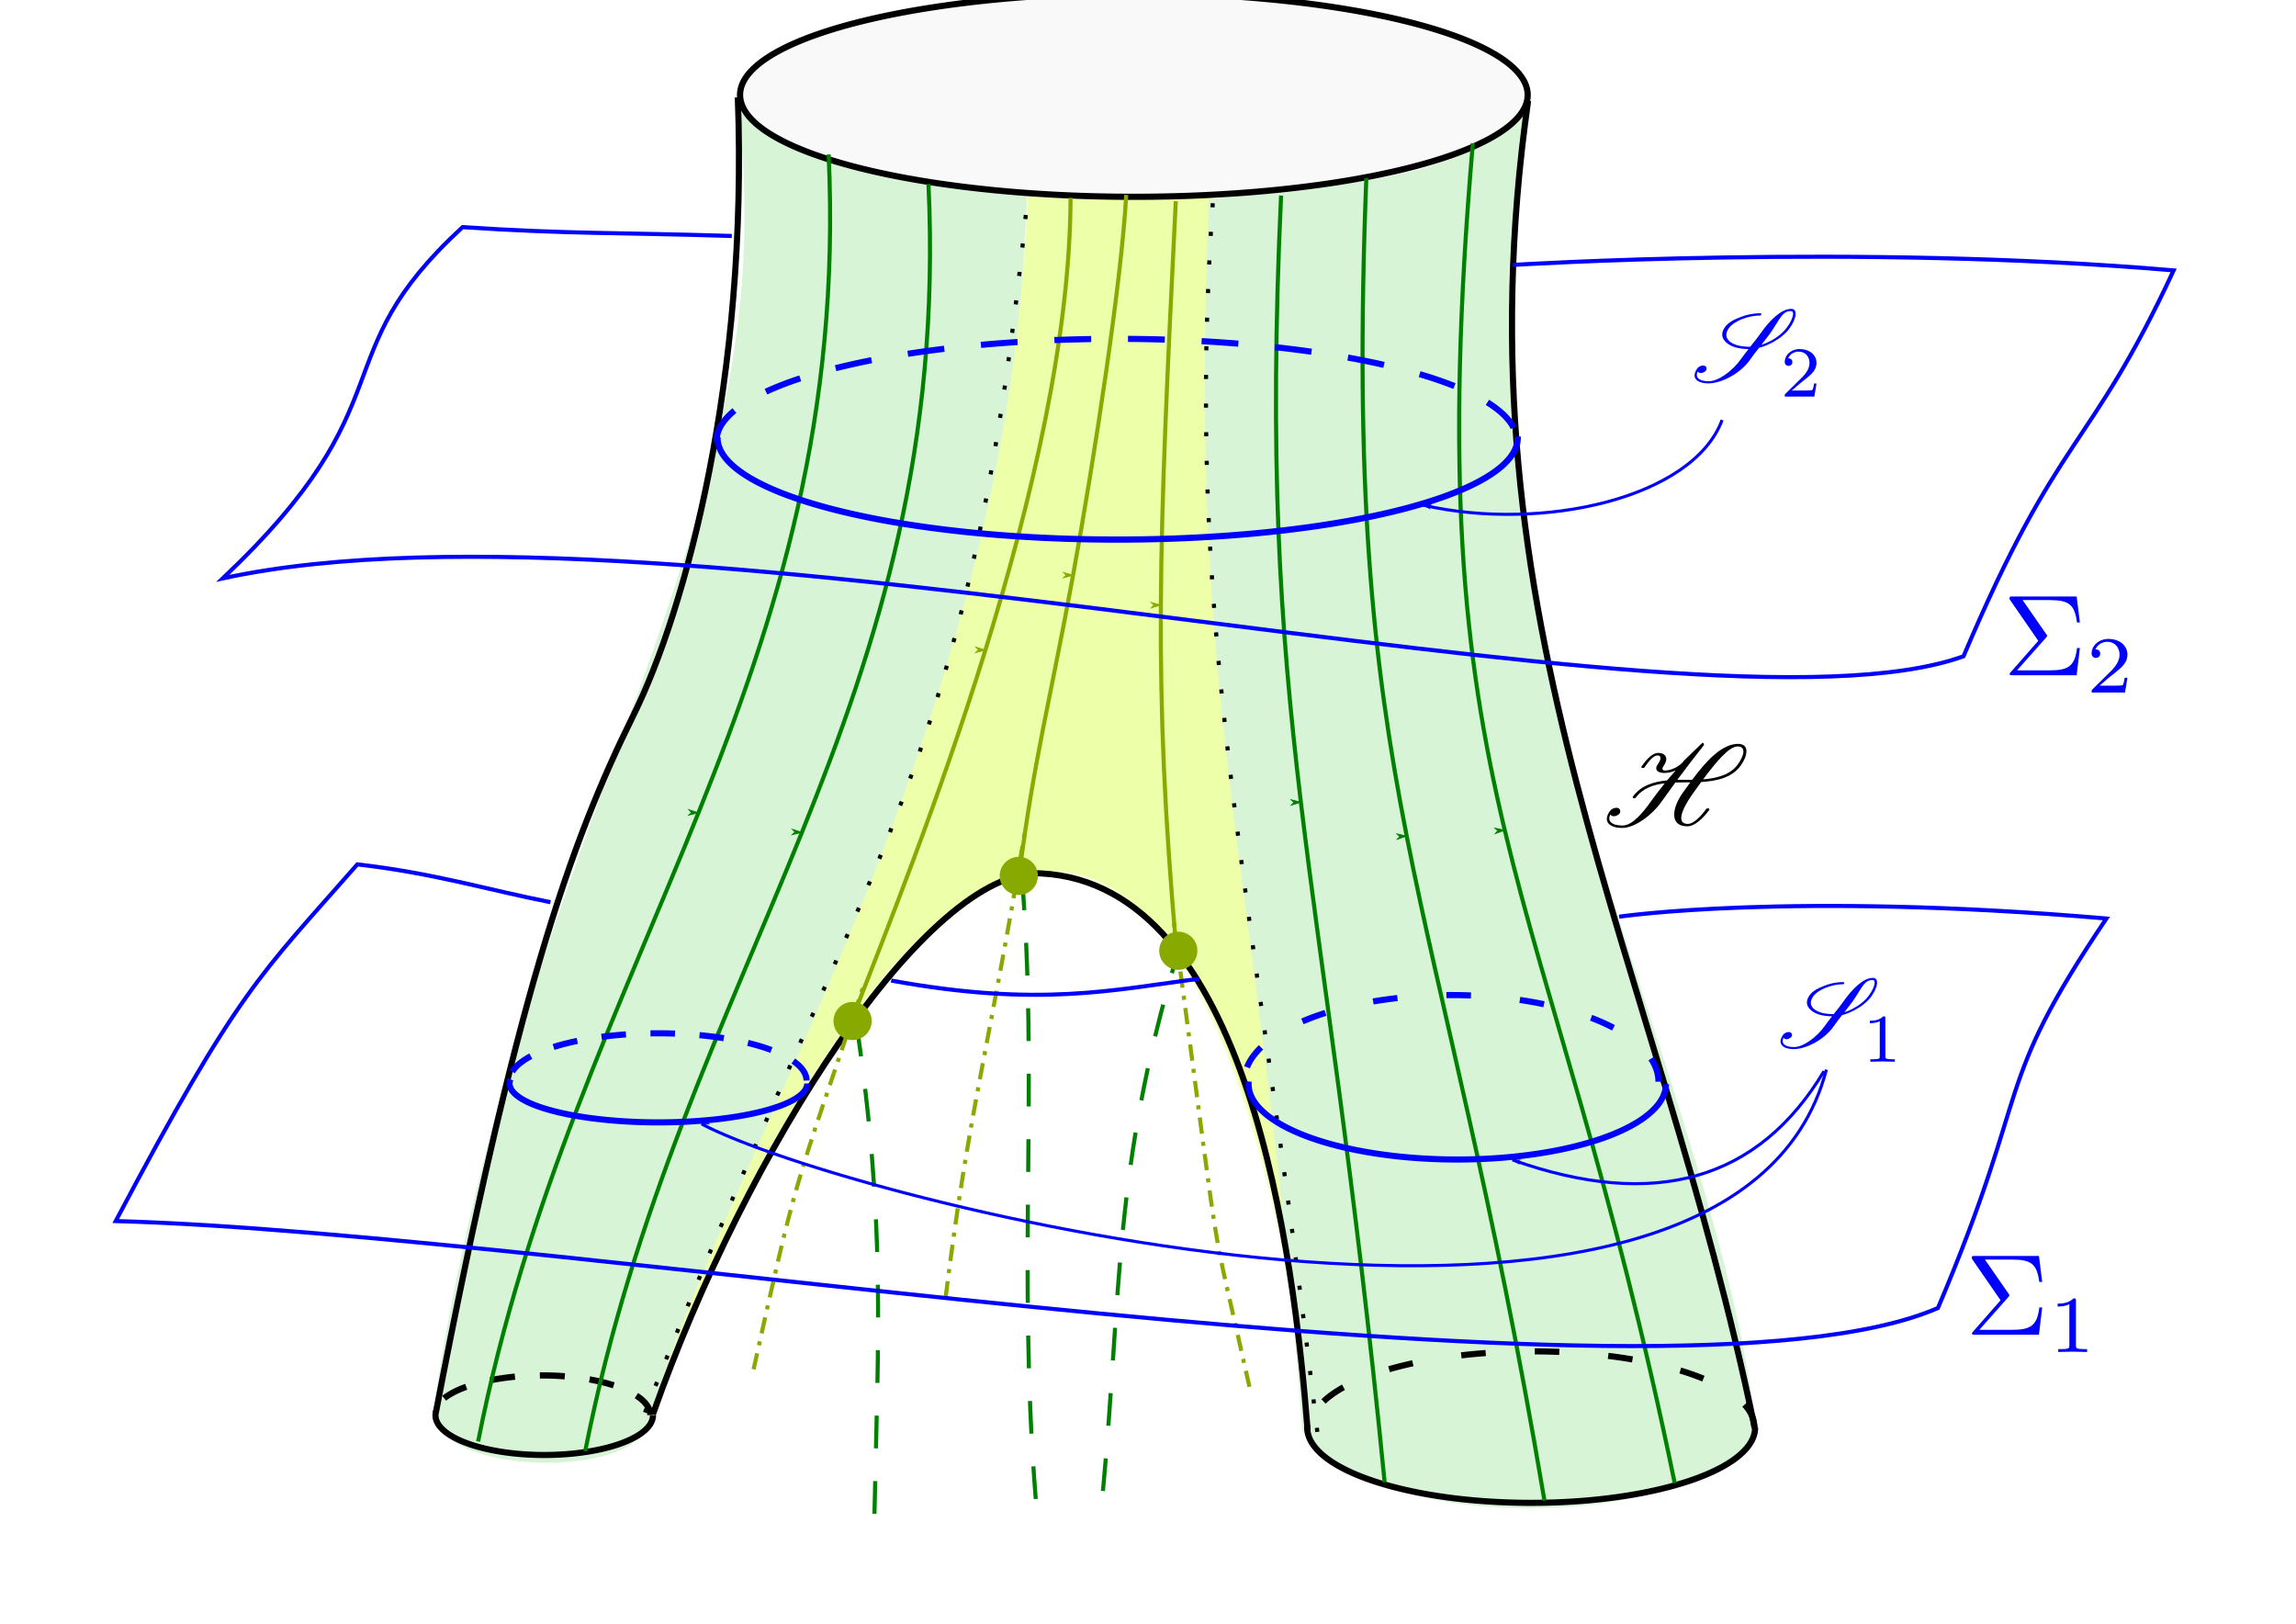 <?xml version="1.0" encoding="UTF-8" standalone="no"?>
<!-- Created with Inkscape (http://www.inkscape.org/) -->

<svg
   width="297mm"
   height="210mm"
   viewBox="0 0 297 210"
   version="1.1"
   id="svg8"
   inkscape:version="1.2.2 (1:1.2.2+202305151914+b0a8486541)"
   sodipodi:docname="evo_area_theorem.svg"
   xmlns:inkscape="http://www.inkscape.org/namespaces/inkscape"
   xmlns:sodipodi="http://sodipodi.sourceforge.net/DTD/sodipodi-0.dtd"
   xmlns="http://www.w3.org/2000/svg"
   xmlns:svg="http://www.w3.org/2000/svg"
   xmlns:rdf="http://www.w3.org/1999/02/22-rdf-syntax-ns#"
   xmlns:cc="http://creativecommons.org/ns#"
   xmlns:dc="http://purl.org/dc/elements/1.1/"
   xmlns:ns0="http://www.iki.fi/pav/software/textext/">
  <defs
     id="defs2">
    <marker
       inkscape:stockid="Arrow1Lend"
       orient="auto"
       refY="0.0"
       refX="0.0"
       id="marker7154"
       style="overflow:visible;"
       inkscape:isstock="true">
      <path
         id="path7152"
         d="M 0.0,0.0 L 5.0,-5.0 L -12.5,0.0 L 5.0,5.0 L 0.0,0.0 z "
         style="fill-rule:evenodd;stroke:#88aa00;stroke-width:1pt;stroke-opacity:1;fill:#88aa00;fill-opacity:1"
         transform="scale(0.8) rotate(180) translate(12.5,0)" />
    </marker>
    <marker
       inkscape:isstock="true"
       style="overflow:visible;"
       id="marker7042"
       refX="0.0"
       refY="0.0"
       orient="auto"
       inkscape:stockid="Arrow1Lend"
       inkscape:collect="always">
      <path
         transform="scale(0.8) rotate(180) translate(12.5,0)"
         style="fill-rule:evenodd;stroke:#88aa00;stroke-width:1pt;stroke-opacity:1;fill:#88aa00;fill-opacity:1"
         d="M 0.0,0.0 L 5.0,-5.0 L -12.5,0.0 L 5.0,5.0 L 0.0,0.0 z "
         id="path7040" />
    </marker>
    <marker
       inkscape:stockid="Arrow1Lend"
       orient="auto"
       refY="0.0"
       refX="0.0"
       id="marker6936"
       style="overflow:visible;"
       inkscape:isstock="true"
       inkscape:collect="always">
      <path
         id="path6934"
         d="M 0.0,0.0 L 5.0,-5.0 L -12.5,0.0 L 5.0,5.0 L 0.0,0.0 z "
         style="fill-rule:evenodd;stroke:#008000;stroke-width:1pt;stroke-opacity:1;fill:#008000;fill-opacity:1"
         transform="scale(0.8) rotate(180) translate(12.5,0)" />
    </marker>
    <marker
       inkscape:isstock="true"
       style="overflow:visible;"
       id="marker6836"
       refX="0.0"
       refY="0.0"
       orient="auto"
       inkscape:stockid="Arrow1Lend"
       inkscape:collect="always">
      <path
         transform="scale(0.8) rotate(180) translate(12.5,0)"
         style="fill-rule:evenodd;stroke:#008000;stroke-width:1pt;stroke-opacity:1;fill:#008000;fill-opacity:1"
         d="M 0.0,0.0 L 5.0,-5.0 L -12.5,0.0 L 5.0,5.0 L 0.0,0.0 z "
         id="path6834" />
    </marker>
    <marker
       inkscape:stockid="Arrow1Lend"
       orient="auto"
       refY="0.0"
       refX="0.0"
       id="marker6736"
       style="overflow:visible;"
       inkscape:isstock="true"
       inkscape:collect="always">
      <path
         id="path6734"
         d="M 0.0,0.0 L 5.0,-5.0 L -12.5,0.0 L 5.0,5.0 L 0.0,0.0 z "
         style="fill-rule:evenodd;stroke:#008000;stroke-width:1pt;stroke-opacity:1;fill:#008000;fill-opacity:1"
         transform="scale(0.8) rotate(180) translate(12.5,0)" />
    </marker>
    <marker
       inkscape:isstock="true"
       style="overflow:visible;"
       id="marker6648"
       refX="0.0"
       refY="0.0"
       orient="auto"
       inkscape:stockid="Arrow1Lend"
       inkscape:collect="always">
      <path
         transform="scale(0.8) rotate(180) translate(12.5,0)"
         style="fill-rule:evenodd;stroke:#008000;stroke-width:1pt;stroke-opacity:1;fill:#008000;fill-opacity:1"
         d="M 0.0,0.0 L 5.0,-5.0 L -12.5,0.0 L 5.0,5.0 L 0.0,0.0 z "
         id="path6646" />
    </marker>
    <marker
       inkscape:stockid="Arrow2Lend"
       orient="auto"
       refY="0.0"
       refX="0.0"
       id="marker6554"
       style="overflow:visible;"
       inkscape:isstock="true">
      <path
         id="path6552"
         style="fill-rule:evenodd;stroke-width:0.625;stroke-linejoin:round;stroke:#88aa00;stroke-opacity:1;fill:#88aa00;fill-opacity:1"
         d="M 8.719,4.034 L -2.207,0.016 L 8.719,-4.002 C 6.973,-1.63 6.983,1.616 8.719,4.034 z "
         transform="scale(1.1) rotate(180) translate(1,0)" />
    </marker>
    <marker
       inkscape:stockid="Arrow2Lend"
       orient="auto"
       refY="0.0"
       refX="0.0"
       id="Arrow2Lend"
       style="overflow:visible;"
       inkscape:isstock="true">
      <path
         id="path1030"
         style="fill-rule:evenodd;stroke-width:0.625;stroke-linejoin:round;stroke:#88aa00;stroke-opacity:1;fill:#88aa00;fill-opacity:1"
         d="M 8.719,4.034 L -2.207,0.016 L 8.719,-4.002 C 6.973,-1.63 6.983,1.616 8.719,4.034 z "
         transform="scale(1.1) rotate(180) translate(1,0)" />
    </marker>
    <marker
       inkscape:stockid="Arrow1Mend"
       orient="auto"
       refY="0.0"
       refX="0.0"
       id="Arrow1Mend"
       style="overflow:visible;"
       inkscape:isstock="true">
      <path
         id="path1018"
         d="M 0.0,0.0 L 5.0,-5.0 L -12.5,0.0 L 5.0,5.0 L 0.0,0.0 z "
         style="fill-rule:evenodd;stroke:#88aa00;stroke-width:1pt;stroke-opacity:1;fill:#88aa00;fill-opacity:1"
         transform="scale(0.4) rotate(180) translate(10,0)" />
    </marker>
    <marker
       inkscape:stockid="Arrow1Lend"
       orient="auto"
       refY="0.0"
       refX="0.0"
       id="marker6114"
       style="overflow:visible;"
       inkscape:isstock="true">
      <path
         id="path6112"
         d="M 0.0,0.0 L 5.0,-5.0 L -12.5,0.0 L 5.0,5.0 L 0.0,0.0 z "
         style="fill-rule:evenodd;stroke:#88aa00;stroke-width:1pt;stroke-opacity:1;fill:#88aa00;fill-opacity:1"
         transform="scale(0.8) rotate(180) translate(12.5,0)" />
    </marker>
    <marker
       inkscape:stockid="Arrow1Lend"
       orient="auto"
       refY="0.0"
       refX="0.0"
       id="Arrow1Lend"
       style="overflow:visible;"
       inkscape:isstock="true"
       inkscape:collect="always">
      <path
         id="path1012"
         d="M 0.0,0.0 L 5.0,-5.0 L -12.5,0.0 L 5.0,5.0 L 0.0,0.0 z "
         style="fill-rule:evenodd;stroke:#008000;stroke-width:1pt;stroke-opacity:1;fill:#008000;fill-opacity:1"
         transform="scale(0.8) rotate(180) translate(12.5,0)" />
    </marker>
    <marker
       inkscape:stockid="Arrow2Lstart"
       orient="auto"
       refY="0.0"
       refX="0.0"
       id="Arrow2Lstart"
       style="overflow:visible"
       inkscape:isstock="true">
      <path
         id="path1027"
         style="fill-rule:evenodd;stroke-width:0.625;stroke-linejoin:round;stroke:#008000;stroke-opacity:1;fill:#008000;fill-opacity:1"
         d="M 8.719,4.034 L -2.207,0.016 L 8.719,-4.002 C 6.973,-1.63 6.983,1.616 8.719,4.034 z "
         transform="scale(1.1) translate(1,0)" />
    </marker>
    <marker
       inkscape:stockid="Arrow1Lstart"
       orient="auto"
       refY="0.0"
       refX="0.0"
       id="Arrow1Lstart"
       style="overflow:visible"
       inkscape:isstock="true">
      <path
         id="path1009"
         d="M 0.0,0.0 L 5.0,-5.0 L -12.5,0.0 L 5.0,5.0 L 0.0,0.0 z "
         style="fill-rule:evenodd;stroke:#0000ff;stroke-width:1pt;stroke-opacity:1;fill:#0000ff;fill-opacity:1"
         transform="scale(0.8) translate(12.5,0)" />
    </marker>
    <marker
       inkscape:stockid="Arrow1Mstart"
       orient="auto"
       refY="0.0"
       refX="0.0"
       id="Arrow1Mstart"
       style="overflow:visible"
       inkscape:isstock="true">
      <path
         id="path1015"
         d="M 0.0,0.0 L 5.0,-5.0 L -12.5,0.0 L 5.0,5.0 L 0.0,0.0 z "
         style="fill-rule:evenodd;stroke:#000000;stroke-width:1pt;stroke-opacity:1;fill:#000000;fill-opacity:1"
         transform="scale(0.4) translate(10,0)" />
    </marker>
    <marker
       inkscape:stockid="Arrow1Lstart"
       orient="auto"
       refY="0"
       refX="0"
       id="Arrow1Lstart-2"
       style="overflow:visible"
       inkscape:isstock="true">
      <path
         inkscape:connector-curvature="0"
         id="path1009-7"
         d="M 0,0 5,-5 -12.5,0 5,5 Z"
         style="fill:#0000ff;fill-opacity:1;fill-rule:evenodd;stroke:#0000ff;stroke-width:1pt;stroke-opacity:1"
         transform="matrix(0.8,0,0,0.8,10,0)" />
    </marker>
    <marker
       inkscape:stockid="Arrow1Lstart"
       orient="auto"
       refY="0"
       refX="0"
       id="Arrow1Lstart-0"
       style="overflow:visible"
       inkscape:isstock="true">
      <path
         inkscape:connector-curvature="0"
         id="path1009-6"
         d="M 0,0 5,-5 -12.5,0 5,5 Z"
         style="fill:#0000ff;fill-opacity:1;fill-rule:evenodd;stroke:#0000ff;stroke-width:1pt;stroke-opacity:1"
         transform="matrix(0.8,0,0,0.8,10,0)" />
    </marker>
  </defs>
  <sodipodi:namedview
     id="base"
     pagecolor="#ffffff"
     bordercolor="#666666"
     borderopacity="1.0"
     inkscape:pageopacity="0.0"
     inkscape:pageshadow="2"
     inkscape:zoom="1.0914033"
     inkscape:cx="559.8297"
     inkscape:cy="367.875"
     inkscape:document-units="mm"
     inkscape:current-layer="layer1"
     showgrid="false"
     inkscape:snap-grids="false"
     inkscape:snap-to-guides="false"
     inkscape:snap-text-baseline="false"
     inkscape:snap-others="false"
     inkscape:object-nodes="false"
     inkscape:snap-nodes="false"
     showguides="false"
     inkscape:window-width="1846"
     inkscape:window-height="1016"
     inkscape:window-x="0"
     inkscape:window-y="0"
     inkscape:window-maximized="1"
     inkscape:showpageshadow="2"
     inkscape:pagecheckerboard="0"
     inkscape:deskcolor="#d1d1d1" />
  <g
     inkscape:label="Calque 1"
     inkscape:groupmode="layer"
     id="layer1"
     transform="translate(0,-87)">
    <path
       style="fill:#eeffaa;fill-opacity:1;stroke:#f6ffd5;stroke-width:0.265px;stroke-linecap:butt;stroke-linejoin:miter;stroke-opacity:1"
       d="m 133.116,112.387 c 11.778,0.562 4.927,0.165 23.755,0.089 -2.556,66.442 8.504,110.506 12.974,159.762 -12.191,-95.643 -48.175,-96.86 -85.857,-2.304 C 101.631,203.908 131.734,159.77 132.872,111.779 Z"
       id="path1193-2"
       inkscape:connector-curvature="0"
       sodipodi:nodetypes="cccccc" />
    <path
       style="fill:#d7f4d7;fill-opacity:1;stroke:none;stroke-width:0.265px;stroke-linecap:butt;stroke-linejoin:miter;stroke-opacity:1"
       d="m 156.373,112.841 c 19.791,-2.715 29.697,-1.751 41.633,-11.581 -12.405,68.342 24.107,123.578 29.256,171.558 -7.021,11 -47.98,13.809 -58.746,-0.702 -5.851,-75.13 -14.95,-92.507 -12.143,-159.275 z"
       id="path1193-9"
       inkscape:connector-curvature="0"
       sodipodi:nodetypes="ccccc" />
    <path
       style="fill:#d7f4d7;fill-opacity:1;stroke:none;stroke-width:0.265px;stroke-linecap:butt;stroke-linejoin:miter;stroke-opacity:1"
       d="m 95.492,101.335 c 15.915,11.468 18.593,6.058 37.317,10.973 -1.826,68.51 -39.128,123.984 -48.724,158.155 -0.684,7.593 -25.935,7.806 -28.148,-0.379 11.468,-77.708 46.11,-114.915 39.554,-168.75 z"
       id="path1193"
       inkscape:connector-curvature="0"
       sodipodi:nodetypes="ccccc" />
    <path
       style="fill:none;stroke:#000000;stroke-width:0.794;stroke-linecap:butt;stroke-linejoin:miter;stroke-miterlimit:4;stroke-dasharray:none;stroke-opacity:1"
       d="M 56.384,269.685 C 66.659,216.308 73.69,196.137 81.91,179.56 88.744,165.777 96.791,135.746 95.442,99.595"
       id="path819"
       inkscape:connector-curvature="0"
       sodipodi:nodetypes="csc" />
    <path
       style="fill:none;stroke:#000000;stroke-width:0.794;stroke-linecap:butt;stroke-linejoin:miter;stroke-miterlimit:4;stroke-dasharray:none;stroke-opacity:1"
       d="M 226.996,271.754 C 214.351,210.346 188.016,168.064 197.666,100.033"
       id="path819-3"
       inkscape:connector-curvature="0"
       sodipodi:nodetypes="cc" />
    <path
       style="fill:none;stroke:#000000;stroke-width:0.794;stroke-linecap:butt;stroke-linejoin:miter;stroke-miterlimit:4;stroke-dasharray:none;stroke-opacity:1"
       d="m 84.451,269.936 c 12.029,-34.081 35.446,-70.752 50.219,-69.975 27.013,1.42 32.721,49.684 34.475,71.987"
       id="path836"
       inkscape:connector-curvature="0"
       sodipodi:nodetypes="csc" />
    <path
       style="fill:none;stroke:#000000;stroke-width:0.529;stroke-linecap:butt;stroke-linejoin:miter;stroke-miterlimit:4;stroke-dasharray:0.529, 3.175;stroke-dashoffset:0;stroke-opacity:1"
       d="M 170.406,272.191 C 162.022,200.508 153.038,167.799 156.924,112.549"
       id="path819-3-6"
       inkscape:connector-curvature="0"
       sodipodi:nodetypes="cc" />
    <path
       style="fill:none;stroke:#000000;stroke-width:0.529;stroke-linecap:butt;stroke-linejoin:miter;stroke-miterlimit:4;stroke-dasharray:0.529, 3.175;stroke-dashoffset:0;stroke-opacity:1"
       d="M 83.424,269.689 C 113.4,193.581 125.442,187.905 133.024,111.633"
       id="path819-3-6-5"
       inkscape:connector-curvature="0"
       sodipodi:nodetypes="cc" />
    <path
       style="opacity:1;fill:none;fill-opacity:1;stroke:#000000;stroke-width:0.794;stroke-miterlimit:4;stroke-dasharray:none;stroke-dashoffset:0"
       id="path883"
       sodipodi:type="arc"
       sodipodi:cx="70.399536"
       sodipodi:cy="270.05322"
       sodipodi:rx="14.065866"
       sodipodi:ry="5.1264358"
       sodipodi:start="0"
       sodipodi:end="3.2486974"
       sodipodi:open="true"
       d="m 84.465,270.053 a 14.066,5.126 0 0 1 -7.472,4.528 14.066,5.126 0 0 1 -14.478,-0.283 14.066,5.126 0 0 1 -6.101,-4.793" />
    <path
       style="opacity:1;fill:none;fill-opacity:1;stroke:#000000;stroke-width:0.807;stroke-miterlimit:4;stroke-dasharray:3.227, 3.227;stroke-dashoffset:0"
       id="path883-3"
       sodipodi:type="arc"
       sodipodi:cx="70.127289"
       sodipodi:cy="-270.01984"
       sodipodi:rx="13.997569"
       sodipodi:ry="5.1313295"
       sodipodi:start="0"
       sodipodi:end="3.2486974"
       sodipodi:open="true"
       d="m 84.125,-270.02 a 13.998,5.131 0 0 1 -7.436,4.533 13.998,5.131 0 0 1 -14.407,-0.283 13.998,5.131 0 0 1 -6.072,-4.798"
       transform="scale(1,-1)" />
    <path
       style="opacity:1;fill:none;fill-opacity:1;stroke:#000000;stroke-width:0.794;stroke-miterlimit:4;stroke-dasharray:none;stroke-dashoffset:0"
       id="path883-5"
       sodipodi:type="arc"
       sodipodi:cx="198.06641"
       sodipodi:cy="271.63959"
       sodipodi:rx="28.967299"
       sodipodi:ry="9.7307692"
       sodipodi:start="0"
       sodipodi:end="3.176595"
       sodipodi:open="true"
       d="m 227.034,271.64 a 28.967,9.731 0 0 1 -14.777,8.483 28.967,9.731 0 0 1 -29.255,-0.172 28.967,9.731 0 0 1 -13.885,-8.652" />
    <path
       style="opacity:1;fill:#f9f9f9;fill-opacity:1;stroke:#000000;stroke-width:0.802;stroke-miterlimit:4;stroke-dasharray:none;stroke-dashoffset:0"
       id="path932"
       sodipodi:type="arc"
       sodipodi:cx="146.67374"
       sodipodi:cy="99.279137"
       sodipodi:rx="50.941814"
       sodipodi:ry="13.175655"
       sodipodi:start="3.386874"
       sodipodi:end="3.3866272"
       sodipodi:open="true"
       d="m 97.257,96.08 a 50.942,13.176 0 0 1 61.784,-9.582 50.942,13.176 0 0 1 37.051,15.979 50.942,13.176 0 0 1 -61.78,9.584 50.942,13.176 0 0 1 -37.059,-15.978" />
    <path
       style="fill:none;stroke:#88aa00;stroke-width:0.529;stroke-linecap:butt;stroke-linejoin:miter;stroke-miterlimit:4;stroke-dasharray:none;stroke-opacity:1;marker-mid:url(#marker7042)"
       d="m 110.36,218.468 c 4.115,-10.594 11.116,-28.06 17.103,-47.38 5.987,-19.32 10.961,-40.493 11.021,-58.499"
       id="path819-3-6-5-2"
       inkscape:connector-curvature="0"
       sodipodi:nodetypes="csc" />
    <path
       style="fill:none;stroke:#008000;stroke-width:0.529;stroke-linecap:butt;stroke-linejoin:miter;stroke-miterlimit:4;stroke-dasharray:4.233, 4.233;stroke-dashoffset:0;stroke-opacity:1"
       d="m 142.673,279.836 c 2.392,-25.823 1.368,-41.618 9.515,-69.052"
       id="path819-3-6-5-2-9"
       inkscape:connector-curvature="0"
       sodipodi:nodetypes="cc" />
    <path
       style="fill:none;stroke:#88aa00;stroke-width:0.529;stroke-linecap:butt;stroke-linejoin:miter;stroke-miterlimit:4;stroke-dasharray:none;stroke-opacity:1;marker-mid:url(#marker7154)"
       d="m 152.144,209.517 c -1.499,-17.151 -2.065,-30.047 -1.98,-44.269 0.085,-14.222 0.822,-29.77 1.929,-52.222"
       id="path819-3-6-5-2-1"
       inkscape:connector-curvature="0"
       sodipodi:nodetypes="csc" />
    <path
       style="fill:none;stroke:#88aa00;stroke-width:0.529;stroke-linecap:butt;stroke-linejoin:miter;stroke-miterlimit:4;stroke-dasharray:none;stroke-opacity:1;marker-mid:url(#marker6114)"
       d="m 131.918,199.558 c 1.822,-14.29 4.043,-22.571 6.887,-38.157 2.844,-15.586 6.311,-38.479 6.876,-49.189"
       id="path819-3-6-5-2-7"
       inkscape:connector-curvature="0"
       sodipodi:nodetypes="csc" />
    <path
       style="fill:none;stroke:#008000;stroke-width:0.529;stroke-linecap:butt;stroke-linejoin:miter;stroke-miterlimit:4;stroke-dasharray:none;stroke-opacity:1;marker-mid:url(#marker6648)"
       d="m 199.787,281.096 c -6.83,-40.477 -13.376,-63.289 -17.822,-85.957 -4.446,-22.668 -6.792,-45.193 -5.223,-85.098"
       id="path819-3-6-5-2-1-0"
       inkscape:connector-curvature="0"
       sodipodi:nodetypes="csc" />
    <path
       style="fill:none;stroke:#008000;stroke-width:0.529;stroke-linecap:butt;stroke-linejoin:miter;stroke-miterlimit:4;stroke-dasharray:none;stroke-opacity:1;marker-mid:url(#marker6736)"
       d="m 216.636,278.824 c -8.209,-39.851 -16.586,-61.781 -21.987,-84.445 -5.401,-22.664 -7.824,-46.062 -4.126,-88.848"
       id="path819-3-6-5-2-1-0-9"
       inkscape:connector-curvature="0"
       sodipodi:nodetypes="csc" />
    <path
       style="fill:none;stroke:#008000;stroke-width:0.529;stroke-linecap:butt;stroke-linejoin:miter;stroke-miterlimit:4;stroke-dasharray:none;stroke-opacity:1;marker-mid:url(#Arrow1Lend)"
       d="m 179.111,278.713 c -3.949,-40.227 -8.082,-64.886 -10.836,-87.961 -2.754,-23.075 -4.129,-44.566 -2.56,-78.456"
       id="path819-3-6-5-2-1-0-3"
       inkscape:connector-curvature="0"
       sodipodi:nodetypes="csc" />
    <path
       style="fill:none;stroke:#008000;stroke-width:0.529;stroke-linecap:butt;stroke-linejoin:miter;stroke-miterlimit:4;stroke-dasharray:none;stroke-opacity:1;marker-mid:url(#marker6836)"
       d="m 75.702,274.675 c 6.204,-31.331 18.089,-55.356 28.031,-80.021 9.942,-24.665 17.94,-49.97 16.371,-83.86"
       id="path819-3-6-5-2-1-0-3-6"
       inkscape:connector-curvature="0"
       sodipodi:nodetypes="csc" />
    <path
       style="fill:none;stroke:#008000;stroke-width:0.529;stroke-linecap:butt;stroke-linejoin:miter;stroke-miterlimit:4;stroke-dasharray:4.233, 4.233;stroke-dashoffset:0;stroke-opacity:1"
       d="m 113.117,282.785 c 0.485,-23.158 1.434,-38.022 -2.362,-63.603"
       id="path819-3-6-5-2-9-0"
       inkscape:connector-curvature="0"
       sodipodi:nodetypes="cc" />
    <path
       style="fill:none;stroke:#88aa00;stroke-width:0.529;stroke-linecap:butt;stroke-linejoin:miter;stroke-miterlimit:4;stroke-dasharray:2.117,1.058,0.529,1.058;stroke-dashoffset:0;stroke-opacity:1"
       d="m 122.32,254.808 c 3.037,-24.336 5.424,-31.293 10.254,-60.239"
       id="path819-3-6-5-2-9-0-6"
       inkscape:connector-curvature="0"
       sodipodi:nodetypes="cc" />
    <path
       style="fill:none;stroke:#88aa00;stroke-width:0.529;stroke-linecap:butt;stroke-linejoin:miter;stroke-miterlimit:4;stroke-dasharray:2.117,1.058,0.529,1.058;stroke-dashoffset:0;stroke-opacity:1"
       d="m 161.625,266.361 c -5.584,-25.063 -3.093,-10.287 -9.78,-60.078"
       id="path819-3-6-5-2-9-0-6-2"
       inkscape:connector-curvature="0"
       sodipodi:nodetypes="cc" />
    <path
       style="fill:none;stroke:#88aa00;stroke-width:0.529;stroke-linecap:butt;stroke-linejoin:miter;stroke-miterlimit:4;stroke-dasharray:2.116,1.058,0.529,1.058;stroke-dashoffset:0;stroke-opacity:1"
       d="M 97.481,264.096 C 103.065,239.033 102.447,241.717 111.689,214.577"
       id="path819-3-6-5-2-9-0-6-2-6"
       inkscape:connector-curvature="0"
       sodipodi:nodetypes="cc" />
    <path
       style="fill:none;stroke:#008000;stroke-width:0.529;stroke-linecap:butt;stroke-linejoin:miter;stroke-miterlimit:4;stroke-dasharray:4.233, 4.233;stroke-dashoffset:0;stroke-opacity:1"
       d="m 133.98,280.871 c -2.41,-29.97 0.412,-54.881 -1.851,-81.144"
       id="path819-3-6-5-2-9-0-1"
       inkscape:connector-curvature="0"
       sodipodi:nodetypes="cc" />
    <path
       style="fill:none;stroke:#008000;stroke-width:0.529;stroke-linecap:butt;stroke-linejoin:miter;stroke-miterlimit:4;stroke-dasharray:none;stroke-opacity:1;marker-mid:url(#marker6936)"
       d="m 61.849,273.431 c 6.204,-31.331 18.323,-56 28.499,-81.309 10.176,-25.309 18.409,-51.258 16.84,-85.148"
       id="path819-3-6-5-2-1-0-3-6-8"
       inkscape:connector-curvature="0"
       sodipodi:nodetypes="csc" />
    <path
       style="opacity:1;fill:none;fill-opacity:1;stroke:#000000;stroke-width:0.794;stroke-miterlimit:4;stroke-dasharray:3.175,6.35;stroke-dashoffset:0"
       id="path883-5-7"
       sodipodi:type="arc"
       sodipodi:cx="198.23892"
       sodipodi:cy="-271.5119"
       sodipodi:rx="28.684078"
       sodipodi:ry="9.7349033"
       sodipodi:start="0"
       sodipodi:end="3.2486974"
       sodipodi:open="true"
       d="m 226.923,-271.512 a 28.684,9.735 0 0 1 -15.238,8.599 28.684,9.735 0 0 1 -29.524,-0.537 28.684,9.735 0 0 1 -12.442,-9.103"
       transform="scale(1,-1)" />
    <path
       style="opacity:1;fill:none;fill-opacity:1;stroke:#0000ff;stroke-width:0.794;stroke-miterlimit:4;stroke-dasharray:none;stroke-dashoffset:0"
       id="path883-36"
       sodipodi:type="arc"
       sodipodi:cx="85.169304"
       sodipodi:cy="227.1292"
       sodipodi:rx="19.257439"
       sodipodi:ry="5.0310783"
       sodipodi:start="0"
       sodipodi:end="3.2486974"
       sodipodi:open="true"
       d="m 104.427,227.129 a 19.257,5.031 0 0 1 -10.23,4.444 19.257,5.031 0 0 1 -19.821,-0.278 19.257,5.031 0 0 1 -8.353,-4.704" />
    <path
       style="opacity:1;fill:none;fill-opacity:1;stroke:#0000ff;stroke-width:0.794;stroke-miterlimit:4;stroke-dasharray:3.175, 3.175;stroke-dashoffset:0"
       id="path883-3-7"
       sodipodi:type="arc"
       sodipodi:cx="85.12542"
       sodipodi:cy="-226.75223"
       sodipodi:rx="19.207108"
       sodipodi:ry="6.1106663"
       sodipodi:start="0"
       sodipodi:end="3.2486974"
       sodipodi:open="true"
       d="m 104.333,-226.752 a 19.207,6.111 0 0 1 -10.203,5.398 19.207,6.111 0 0 1 -19.769,-0.337 19.207,6.111 0 0 1 -8.331,-5.714"
       transform="scale(1,-1)" />
    <path
       style="opacity:1;fill:none;fill-opacity:1;stroke:#0000ff;stroke-width:0.794;stroke-miterlimit:4;stroke-dasharray:none;stroke-dashoffset:0"
       id="path883-5-5"
       sodipodi:type="arc"
       sodipodi:cx="188.50172"
       sodipodi:cy="227.21288"
       sodipodi:rx="26.992554"
       sodipodi:ry="9.7503071"
       sodipodi:start="0"
       sodipodi:end="3.176595"
       sodipodi:open="true"
       d="m 215.494,227.213 a 26.993,9.75 0 0 1 -13.77,8.5 26.993,9.75 0 0 1 -27.261,-0.172 26.993,9.75 0 0 1 -12.938,-8.669" />
    <path
       style="opacity:1;fill:none;fill-opacity:1;stroke:#0000ff;stroke-width:0.794;stroke-miterlimit:4;stroke-dasharray:3.175, 6.35;stroke-dashoffset:0"
       id="path883-5-7-3"
       sodipodi:type="arc"
       sodipodi:cx="187.73044"
       sodipodi:cy="-226.89955"
       sodipodi:rx="26.802273"
       sodipodi:ry="11.203403"
       sodipodi:start="0"
       sodipodi:end="3.2486974"
       sodipodi:open="true"
       d="m 214.533,-226.9 a 26.802,11.203 0 0 1 -14.238,9.896 26.802,11.203 0 0 1 -27.587,-0.618 26.802,11.203 0 0 1 -11.626,-10.476"
       transform="scale(1,-1)" />
    <path
       style="opacity:1;fill:none;fill-opacity:1;stroke:#0000ff;stroke-width:0.794;stroke-miterlimit:4;stroke-dasharray:4.763, 4.763;stroke-dashoffset:0"
       id="path932-9"
       sodipodi:type="arc"
       sodipodi:cx="144.45152"
       sodipodi:cy="143.99619"
       sodipodi:rx="51.758621"
       sodipodi:ry="13.172445"
       sodipodi:start="3.1353183"
       sodipodi:end="0.010800728"
       sodipodi:open="true"
       d="m 92.694,144.079 a 51.759,13.172 0 0 1 25.852,-11.486 51.759,13.172 0 0 1 52.013,0.03 51.759,13.172 0 0 1 25.648,11.516" />
    <path
       style="opacity:1;fill:none;fill-opacity:1;stroke:#0000ff;stroke-width:0.808;stroke-miterlimit:4;stroke-dasharray:none;stroke-dashoffset:0"
       id="path932-9-1"
       sodipodi:type="arc"
       sodipodi:cx="144.5687"
       sodipodi:cy="-143.61346"
       sodipodi:rx="51.758621"
       sodipodi:ry="13.172445"
       sodipodi:start="3.1353183"
       sodipodi:end="0.010800728"
       sodipodi:open="true"
       d="m 92.811,-143.531 a 51.759,13.172 0 0 1 25.852,-11.486 51.759,13.172 0 0 1 52.013,0.03 51.759,13.172 0 0 1 25.648,11.516"
       transform="scale(1,-1)" />
    <g
       ns0:preamble="/home/eric/BHLectures/Notes/latex_inkscape.ini"
       ns0:text="$\\mathscr{S}_1$\n"
       word-spacing="normal"
       letter-spacing="normal"
       font-size-adjust="none"
       font-stretch="normal"
       font-weight="normal"
       font-variant="normal"
       font-style="normal"
       stroke-miterlimit="10.433"
       xml:space="preserve"
       transform="matrix(1.271,0,0,-1.271,40.899,1121.169)"
       id="content"
       style="font-style:normal;font-variant:normal;font-weight:normal;font-stretch:normal;letter-spacing:normal;word-spacing:normal;text-anchor:start;fill:#0000ff;fill-opacity:1;fill-rule:evenodd;stroke:#000000;stroke-linecap:butt;stroke-linejoin:miter;stroke-miterlimit:10.433;stroke-dasharray:none;stroke-dashoffset:0;stroke-opacity:1">
<path
   id="path997"
   d="m 155.44,713.73 h -0.11 -0.12 l -0.11,-0.01 -0.12,-0.01 -0.12,-0.01 -0.13,-0.02 -0.12,-0.02 -0.13,-0.02 -0.12,-0.02 -0.13,-0.03 -0.13,-0.04 -0.13,-0.03 -0.14,-0.04 -0.13,-0.05 -0.13,-0.04 -0.14,-0.06 c -0.53,-0.19 -1.13,-0.5 -1.44,-0.94 -0.2,-0.28 -0.27,-0.52 -0.27,-0.73 0,-0.33 0.18,-0.59 0.41,-0.79 0.5,-0.44 1.28,-0.61 2.15,-0.62 -0.26,-0.32 -0.51,-0.66 -0.75,-0.99 -0.79,-1.11 -2.15,-2.14 -3.13,-2.14 -0.68,0 -1.15,0.21 -1.15,0.61 0,0.1 0.03,0.21 0.09,0.34 0.06,-0.1 0.17,-0.15 0.29,-0.15 0.26,0 0.57,0.2 0.57,0.39 0,0.24 -0.15,0.34 -0.33,0.34 -0.21,0 -0.46,-0.12 -0.58,-0.29 -0.18,-0.26 -0.26,-0.48 -0.26,-0.67 0,-0.52 0.6,-0.78 1.33,-0.78 1.31,0 3.12,0.98 4.03,2.25 0.29,0.41 0.59,0.82 0.91,1.21 0.4,0.1 0.82,0.27 1.24,0.49 l -0.12,0.18 c -0.3,-0.16 -0.6,-0.29 -0.89,-0.38 0.28,0.36 0.56,0.72 0.82,1.07 1,1.43 1.18,2.21 2.05,2.21 v 0 c 0.15,0 0.21,-0.1 0.21,-0.26 0,-0.04 0,-0.09 -0.01,-0.14 -0.06,-0.33 -0.26,-0.74 -0.56,-1.15 -0.37,-0.53 -0.97,-1.01 -1.62,-1.35 l 0.12,-0.18 c 0.69,0.36 1.35,0.86 1.75,1.43 0.3,0.44 0.52,0.87 0.56,1.26 0.01,0.05 0.01,0.09 0.01,0.14 0,0.24 -0.1,0.47 -0.43,0.47 -1.01,0 -2.16,-1.22 -2.94,-2.33 -0.32,-0.45 -0.67,-0.9 -1.05,-1.36 -0.86,0 -1.59,0.16 -2.03,0.55 -0.17,0.16 -0.29,0.36 -0.29,0.6 0,0.19 0.07,0.42 0.25,0.67 0.27,0.37 0.77,0.67 1.25,0.86 0.65,0.26 1.26,0.36 1.78,0.36 0.03,0 0.06,0.01 0.07,0.03 l 0.04,0.06 c 0.01,0.01 0.02,0.03 0.02,0.05 0,0.04 -0.04,0.08 -0.09,0.08 z"
   inkscape:connector-curvature="0"
   style="fill:#0000ff;stroke-width:0" />
<path
   id="path999"
   d="m 159.7,710.05 v 0.01 0.01 0.01 0.01 0 0.01 0.01 0.01 0 0.01 0.01 0 0.01 0 l -0.01,0.01 v 0 0.01 0 0.01 0.01 l -0.01,0.01 v 0 0.01 l -0.01,0.01 v 0 l -0.01,0.01 v 0 h -0.01 l -0.01,0.01 h -0.01 -0.01 v 0 h -0.01 -0.01 v 0 l -0.01,0.01 v 0 h -0.01 v 0 h -0.01 -0.01 -0.01 v 0 h -0.01 -0.01 -0.01 v 0 h -0.01 -0.01 -0.01 c -0.45,-0.44 -1.08,-0.45 -1.37,-0.45 v -0.25 c 0.17,0 0.63,0 1.01,0.2 v -3.55 c 0,-0.23 0,-0.32 -0.7,-0.32 h -0.26 v -0.25 c 0.12,0.01 0.98,0.03 1.24,0.03 0.22,0 1.1,-0.02 1.25,-0.03 v 0.25 h -0.26 c -0.7,0 -0.7,0.09 -0.7,0.32 z"
   inkscape:connector-curvature="0"
   style="fill:#0000ff;stroke-width:0" />
</g>
    <path
       style="fill:none;stroke:#0000ff;stroke-width:0.397;stroke-linecap:butt;stroke-linejoin:miter;stroke-miterlimit:4;stroke-dasharray:none;stroke-opacity:1;marker-start:url(#Arrow1Lstart)"
       d="m 195.648,237.017 c 18.51,6.561 31.866,2.577 40.301,-11.481"
       id="path1007"
       inkscape:connector-curvature="0"
       sodipodi:nodetypes="cc" />
    <path
       style="fill:none;stroke:#0000ff;stroke-width:0.397;stroke-linecap:butt;stroke-linejoin:miter;stroke-miterlimit:4;stroke-dasharray:none;stroke-opacity:1;marker-start:url(#Arrow1Lstart-2)"
       d="m 90.75,232.366 c 18.51,9.841 133.322,39.364 145.506,-7.029"
       id="path1007-0"
       inkscape:connector-curvature="0"
       sodipodi:nodetypes="cc" />
    <path
       style="fill:none;stroke:#0000ff;stroke-width:0.397;stroke-linecap:butt;stroke-linejoin:miter;stroke-miterlimit:4;stroke-dasharray:none;stroke-opacity:1;marker-start:url(#Arrow1Lstart-0)"
       d="m 184.103,152.336 c 15.464,3.515 34.912,-0.937 38.661,-11.013"
       id="path1007-2"
       inkscape:connector-curvature="0"
       sodipodi:nodetypes="cc" />
    <g
       style="font-style:normal;font-variant:normal;font-weight:normal;font-stretch:normal;letter-spacing:normal;word-spacing:normal;text-anchor:start;fill:#0000ff;fill-opacity:1;fill-rule:evenodd;stroke:#000000;stroke-linecap:butt;stroke-linejoin:miter;stroke-miterlimit:10.433;stroke-dasharray:none;stroke-dashoffset:0;stroke-opacity:1"
       ns0:preamble="/home/eric/BHLectures/Notes/latex_inkscape.ini"
       ns0:text="$\\mathscr{S}_2$\n\n"
       word-spacing="normal"
       letter-spacing="normal"
       font-size-adjust="none"
       font-stretch="normal"
       font-weight="normal"
       font-variant="normal"
       font-style="normal"
       stroke-miterlimit="10.433"
       xml:space="preserve"
       transform="matrix(1.33,0,0,-1.33,20.992,1076.776)"
       id="g5517">
<path
   id="path5513"
   style="font-style:normal;font-variant:normal;font-weight:normal;font-stretch:normal;letter-spacing:normal;word-spacing:normal;text-anchor:start;fill:#0000ff;fill-opacity:1;fill-rule:evenodd;stroke:#000000;stroke-width:0;stroke-linecap:butt;stroke-linejoin:miter;stroke-miterlimit:10.433;stroke-dasharray:none;stroke-dashoffset:0;stroke-opacity:1"
   word-spacing="normal"
   stroke-miterlimit="10.433"
   letter-spacing="normal"
   font-weight="normal"
   font-variant="normal"
   font-style="normal"
   font-stretch="normal"
   font-size-adjust="none"
   d="m 155.44,713.73 h -0.11 -0.12 l -0.11,-0.01 -0.12,-0.01 -0.12,-0.01 -0.13,-0.02 -0.12,-0.02 -0.13,-0.02 -0.12,-0.02 -0.13,-0.03 -0.13,-0.04 -0.13,-0.03 -0.14,-0.04 -0.13,-0.05 -0.13,-0.04 -0.14,-0.06 c -0.53,-0.19 -1.13,-0.5 -1.44,-0.94 -0.2,-0.28 -0.27,-0.52 -0.27,-0.73 0,-0.33 0.18,-0.59 0.41,-0.79 0.5,-0.44 1.28,-0.61 2.15,-0.62 -0.26,-0.32 -0.51,-0.66 -0.75,-0.99 -0.79,-1.11 -2.15,-2.14 -3.13,-2.14 -0.68,0 -1.15,0.21 -1.15,0.61 0,0.1 0.03,0.21 0.09,0.34 0.06,-0.1 0.17,-0.15 0.29,-0.15 0.26,0 0.57,0.2 0.57,0.39 0,0.24 -0.15,0.34 -0.33,0.34 -0.21,0 -0.46,-0.12 -0.58,-0.29 -0.18,-0.26 -0.26,-0.48 -0.26,-0.67 0,-0.52 0.6,-0.78 1.33,-0.78 1.31,0 3.12,0.98 4.03,2.25 0.29,0.41 0.59,0.82 0.91,1.21 0.4,0.1 0.82,0.27 1.24,0.49 l -0.12,0.18 c -0.3,-0.16 -0.6,-0.29 -0.89,-0.38 0.28,0.36 0.56,0.72 0.82,1.07 1,1.43 1.18,2.21 2.05,2.21 v 0 c 0.15,0 0.21,-0.1 0.21,-0.26 0,-0.04 0,-0.09 -0.01,-0.14 -0.06,-0.33 -0.26,-0.74 -0.56,-1.15 -0.37,-0.53 -0.97,-1.01 -1.62,-1.35 l 0.12,-0.18 c 0.69,0.36 1.35,0.86 1.75,1.43 0.3,0.44 0.52,0.87 0.56,1.26 0.01,0.05 0.01,0.09 0.01,0.14 0,0.24 -0.1,0.47 -0.43,0.47 -1.01,0 -2.16,-1.22 -2.94,-2.33 -0.32,-0.45 -0.67,-0.9 -1.05,-1.36 -0.86,0 -1.59,0.16 -2.03,0.55 -0.17,0.16 -0.29,0.36 -0.29,0.6 0,0.19 0.07,0.42 0.25,0.67 0.27,0.37 0.77,0.67 1.25,0.86 0.65,0.26 1.26,0.36 1.78,0.36 0.03,0 0.06,0.01 0.07,0.03 l 0.04,0.06 c 0.01,0.01 0.02,0.03 0.02,0.05 0,0.04 -0.04,0.08 -0.09,0.08 z"
   inkscape:connector-curvature="0" />
<path
   id="path5515"
   style="font-style:normal;font-variant:normal;font-weight:normal;font-stretch:normal;letter-spacing:normal;word-spacing:normal;text-anchor:start;fill:#0000ff;fill-opacity:1;fill-rule:evenodd;stroke:#000000;stroke-width:0;stroke-linecap:butt;stroke-linejoin:miter;stroke-miterlimit:10.433;stroke-dasharray:none;stroke-dashoffset:0;stroke-opacity:1"
   word-spacing="normal"
   stroke-miterlimit="10.433"
   letter-spacing="normal"
   font-weight="normal"
   font-variant="normal"
   font-style="normal"
   font-stretch="normal"
   font-size-adjust="none"
   d="m 160.89,706.9 h -0.24 c -0.02,-0.16 -0.09,-0.57 -0.18,-0.64 -0.06,-0.04 -0.6,-0.04 -0.69,-0.04 h -1.29 c 0.73,0.65 0.98,0.84 1.4,1.17 0.52,0.41 1,0.84 1,1.5 0,0.84 -0.74,1.36 -1.64,1.36 -0.87,0 -1.45,-0.61 -1.45,-1.25 0,-0.35 0.3,-0.39 0.37,-0.39 0.17,0 0.37,0.12 0.37,0.37 0,0.13 -0.05,0.37 -0.41,0.37 0.21,0.49 0.69,0.65 1.02,0.65 0.7,0 1.06,-0.54 1.06,-1.11 0,-0.6 -0.43,-1.08 -0.66,-1.33 l -1.68,-1.66 c -0.07,-0.06 -0.07,-0.07 -0.07,-0.27 h 2.88 z"
   inkscape:connector-curvature="0" />
</g>
    <g
       style="font-style:normal;font-variant:normal;font-weight:normal;font-stretch:normal;letter-spacing:normal;word-spacing:normal;text-anchor:start;fill:#000000;fill-opacity:1;fill-rule:evenodd;stroke:#000000;stroke-linecap:butt;stroke-linejoin:miter;stroke-miterlimit:10.433;stroke-dasharray:none;stroke-dashoffset:0;stroke-opacity:1"
       ns0:preamble="/home/eric/BHLectures/Notes/latex_inkscape.ini"
       ns0:text="$\\mathscr{H}$\n\n\n"
       word-spacing="normal"
       letter-spacing="normal"
       font-size-adjust="none"
       font-stretch="normal"
       font-weight="normal"
       font-variant="normal"
       font-style="normal"
       stroke-miterlimit="10.433"
       xml:space="preserve"
       transform="matrix(1.5,0,0,-1.5,-15.713,1254.446)"
       id="g5685">
<path
   id="path5683"
   style="font-style:normal;font-variant:normal;font-weight:normal;font-stretch:normal;letter-spacing:normal;word-spacing:normal;text-anchor:start;fill:#000000;fill-opacity:1;fill-rule:evenodd;stroke:#000000;stroke-width:0;stroke-linecap:butt;stroke-linejoin:miter;stroke-miterlimit:10.433;stroke-dasharray:none;stroke-dashoffset:0;stroke-opacity:1"
   word-spacing="normal"
   stroke-miterlimit="10.433"
   letter-spacing="normal"
   font-weight="normal"
   font-variant="normal"
   font-style="normal"
   font-stretch="normal"
   font-size-adjust="none"
   d="m 157.89,708.52 v 0 0 l -0.01,0.01 v 0 0.01 0 0.01 0 0 0.01 h -0.01 v 0 0.01 0 h -0.01 v 0 0.01 0 h -0.01 v 0 0 l -0.01,0.01 v 0 0 h -0.01 v 0 0 h -0.01 v 0 h -0.01 v 0 0 h -0.11 c -0.03,0 -0.06,0 -0.07,-0.02 -0.47,-0.66 -1.1,-1.31 -1.6,-1.31 -0.4,0 -0.57,0.19 -0.57,0.51 0,0.48 0.4,1.25 0.99,2.09 0.24,0.34 0.48,0.67 0.73,1.01 1.33,0.08 2.66,0.37 3.41,1.42 0.31,0.44 0.49,0.88 0.49,1.23 0,0.38 -0.21,0.64 -0.71,0.64 l -0.04,-0.22 c 0.33,0 0.49,-0.17 0.49,-0.45 0,-0.28 -0.17,-0.66 -0.48,-1.1 -0.65,-0.9 -1.78,-1.19 -2.99,-1.29 1.11,1.5 2.23,2.84 2.98,2.84 v 0 l 0.04,0.22 c -1.42,0 -2.78,-1.5 -3.97,-3.1 h -1.28 c 0.74,0.99 1.5,1.99 2.28,2.97 0.02,0.03 0.02,0.05 0.02,0.08 l -0.03,0.08 c -0.01,0.03 -0.04,0.06 -0.08,0.06 -0.02,0 -0.04,-0.01 -0.06,-0.03 -0.5,-0.48 -0.99,-0.96 -1.53,-1.48 -0.37,-0.52 -1.12,-0.88 -1.68,-0.88 -0.12,0 -0.2,0.06 -0.2,0.16 0,0.07 0.04,0.16 0.12,0.27 0.14,0.21 0.21,0.4 0.21,0.56 0,0.32 -0.27,0.53 -0.71,0.53 -0.52,0 -1.06,-0.64 -1.43,-1.17 -0.01,-0.01 -0.01,-0.03 -0.01,-0.04 0,-0.05 0.03,-0.09 0.08,-0.09 h 0.11 c 0.03,0 0.05,0.02 0.07,0.04 0.38,0.54 0.76,1.04 1.14,1.04 0.16,0 0.25,-0.08 0.25,-0.22 0,-0.14 -0.08,-0.32 -0.24,-0.55 -0.09,-0.13 -0.13,-0.24 -0.13,-0.34 0,-0.28 0.34,-0.4 0.71,-0.4 0.29,0 0.64,0.07 0.97,0.22 -0.25,-0.28 -0.5,-0.57 -0.74,-0.86 -1.15,-0.11 -2.27,-0.44 -2.95,-1.4 l -0.02,-0.05 c 0,-0.04 0.03,-0.08 0.08,-0.08 h 0.11 c 0.03,0 0.06,0.01 0.07,0.03 0.58,0.81 1.51,1.13 2.51,1.25 -0.4,-0.5 -0.79,-0.99 -1.15,-1.5 -0.74,-1.05 -1.65,-2.14 -2.49,-2.14 -0.67,0 -1.15,0.2 -1.15,0.61 0,0.1 0.03,0.21 0.09,0.34 0.07,-0.1 0.18,-0.15 0.3,-0.15 0.26,0 0.56,0.2 0.56,0.39 0,0.24 -0.15,0.34 -0.33,0.34 -0.21,0 -0.45,-0.12 -0.57,-0.29 -0.18,-0.26 -0.26,-0.48 -0.26,-0.67 0,-0.52 0.59,-0.78 1.32,-0.78 1.1,0 2.57,1.1 3.39,2.25 0.4,0.56 0.8,1.11 1.2,1.67 0.23,0.01 0.46,0.01 0.69,0.01 h 0.6 c -0.22,-0.3 -0.44,-0.6 -0.64,-0.88 -0.49,-0.69 -0.75,-1.37 -0.75,-1.9 0,-0.61 0.34,-1.01 1.14,-1.01 0.64,0 1.4,0.74 1.89,1.42 0.01,0.02 0.01,0.03 0.01,0.05 z"
   inkscape:connector-curvature="0" />
</g>
    <path
       style="fill:none;stroke:#0000ff;stroke-width:0.529;stroke-linecap:butt;stroke-linejoin:miter;stroke-miterlimit:4;stroke-dasharray:none;stroke-opacity:1"
       d="M 94.661,117.519 C 79.548,117.051 73.754,117.285 59.837,116.377 c -18.427,16.917 -6.649,22.347 -31.017,45.427 58.109,-12.653 190.728,22.494 225.171,10.075 12.418,-29.289 16.167,-26.243 27.18,-49.908 -41.004,-3.515 -85.523,-0.703 -85.523,-0.703"
       id="path5827"
       inkscape:connector-curvature="0"
       sodipodi:nodetypes="cccccc" />
    <path
       style="fill:none;stroke:#0000ff;stroke-width:0.529;stroke-linecap:butt;stroke-linejoin:miter;stroke-miterlimit:4;stroke-dasharray:none;stroke-opacity:1"
       d="m 71.204,203.685 c -8.318,-1.64 -15.049,-3.749 -24.983,-4.891 -12.569,14.34 -15.318,16.021 -31.251,46.13 60.243,1.668 200.578,26.476 235.715,11.247 12.418,-29.289 6.795,-28.117 21.791,-50.376 -41.004,-3.515 -63.029,-0.234 -63.029,-0.234"
       id="path5827-7"
       inkscape:connector-curvature="0"
       sodipodi:nodetypes="cccccc" />
    <path
       style="fill:none;stroke:#0000ff;stroke-width:0.529;stroke-linecap:butt;stroke-linejoin:miter;stroke-miterlimit:4;stroke-dasharray:none;stroke-opacity:1"
       d="m 115.28,213.82 c 19.213,3.515 28.82,1.172 39.833,-0.234"
       id="path5846"
       inkscape:connector-curvature="0"
       sodipodi:nodetypes="cc" />
    <g
       style="font-style:normal;font-variant:normal;font-weight:normal;font-stretch:normal;letter-spacing:normal;word-spacing:normal;text-anchor:start;fill:#0000ff;fill-opacity:1;fill-rule:evenodd;stroke:#000000;stroke-linecap:butt;stroke-linejoin:miter;stroke-miterlimit:10.433;stroke-dasharray:none;stroke-dashoffset:0;stroke-opacity:1"
       ns0:preamble="/home/eric/BHLectures/Notes/latex_inkscape.ini"
       ns0:text="$\\Sigma_1$\n\n\n\n\n"
       word-spacing="normal"
       letter-spacing="normal"
       font-size-adjust="none"
       font-stretch="normal"
       font-weight="normal"
       font-variant="normal"
       font-style="normal"
       stroke-miterlimit="10.433"
       xml:space="preserve"
       transform="matrix(1.5,0,0,-1.5,31.159,1320.301)"
       id="g6029">
<path
   id="path6025"
   style="font-style:normal;font-variant:normal;font-weight:normal;font-stretch:normal;letter-spacing:normal;word-spacing:normal;text-anchor:start;fill:#0000ff;fill-opacity:1;fill-rule:evenodd;stroke:#000000;stroke-width:0;stroke-linecap:butt;stroke-linejoin:miter;stroke-miterlimit:10.433;stroke-dasharray:none;stroke-dashoffset:0;stroke-opacity:1"
   word-spacing="normal"
   stroke-miterlimit="10.433"
   letter-spacing="normal"
   font-weight="normal"
   font-variant="normal"
   font-style="normal"
   font-stretch="normal"
   font-size-adjust="none"
   d="m 152.42,710.36 0.01,0.01 v 0 0.01 h 0.01 v 0.01 0 h 0.01 v 0.01 0 l 0.01,0.01 v 0 l 0.01,0.01 v 0.01 h 0.01 v 0.01 l 0.01,0.01 v 0 0.01 h 0.01 v 0.01 0 0.01 0 l 0.01,0.01 v 0 0 0.01 0 0 0.01 0 0 0 0.01 0 0 c 0,0.05 -0.04,0.1 -0.07,0.14 l -2.04,2.94 h 2.3 c 1.69,0 2.18,-0.36 2.39,-1.93 h 0.25 l -0.28,2.24 h -5.53 c -0.24,0 -0.26,0 -0.26,-0.23 l 2.48,-3.59 -2.37,-2.7 c -0.1,-0.11 -0.1,-0.13 -0.1,-0.16 0,-0.11 0.1,-0.11 0.25,-0.11 h 5.53 l 0.28,2.35 h -0.25 c -0.18,-1.66 -0.85,-1.93 -2.42,-1.93 h -2.75 z"
   inkscape:connector-curvature="0" />
<path
   id="path6027"
   style="font-style:normal;font-variant:normal;font-weight:normal;font-stretch:normal;letter-spacing:normal;word-spacing:normal;text-anchor:start;fill:#0000ff;fill-opacity:1;fill-rule:evenodd;stroke:#000000;stroke-width:0;stroke-linecap:butt;stroke-linejoin:miter;stroke-miterlimit:10.433;stroke-dasharray:none;stroke-dashoffset:0;stroke-opacity:1"
   word-spacing="normal"
   stroke-miterlimit="10.433"
   letter-spacing="normal"
   font-weight="normal"
   font-variant="normal"
   font-style="normal"
   font-stretch="normal"
   font-size-adjust="none"
   d="m 158.25,710.05 v 0.01 0.01 0.01 0.01 0 0.01 0.01 0.01 0 0.01 0.01 0 0.01 0 0.01 h -0.01 v 0.01 0 0.01 0.01 0.01 h -0.01 v 0.01 l -0.01,0.01 v 0 l -0.01,0.01 v 0 h -0.01 l -0.01,0.01 h -0.01 v 0 h -0.01 -0.01 v 0 h -0.01 l -0.01,0.01 v 0 h -0.01 v 0 h -0.01 -0.01 v 0 h -0.01 -0.01 -0.01 v 0 h -0.01 -0.01 -0.01 -0.01 c -0.45,-0.44 -1.08,-0.45 -1.37,-0.45 v -0.25 c 0.17,0 0.63,0 1.01,0.2 v -3.55 c 0,-0.23 0,-0.32 -0.69,-0.32 h -0.27 v -0.25 c 0.13,0.01 0.99,0.03 1.24,0.03 0.22,0 1.1,-0.02 1.25,-0.03 v 0.25 h -0.26 c -0.7,0 -0.7,0.09 -0.7,0.32 z"
   inkscape:connector-curvature="0" />
</g>
    <g
       style="font-style:normal;font-variant:normal;font-weight:normal;font-stretch:normal;letter-spacing:normal;word-spacing:normal;text-anchor:start;fill:#0000ff;fill-opacity:1;fill-rule:evenodd;stroke:#000000;stroke-linecap:butt;stroke-linejoin:miter;stroke-miterlimit:10.433;stroke-dasharray:none;stroke-dashoffset:0;stroke-opacity:1"
       ns0:preamble="/home/eric/BHLectures/Notes/latex_inkscape.ini"
       ns0:text="$\\Sigma_2$\n\n\n\n\n"
       word-spacing="normal"
       letter-spacing="normal"
       font-size-adjust="none"
       font-stretch="normal"
       font-weight="normal"
       font-variant="normal"
       font-style="normal"
       stroke-miterlimit="10.433"
       xml:space="preserve"
       transform="matrix(1.5,0,0,-1.5,36.037,1235.009)"
       id="g6105">
<path
   id="path6101"
   style="font-style:normal;font-variant:normal;font-weight:normal;font-stretch:normal;letter-spacing:normal;word-spacing:normal;text-anchor:start;fill:#0000ff;fill-opacity:1;fill-rule:evenodd;stroke:#000000;stroke-width:0;stroke-linecap:butt;stroke-linejoin:miter;stroke-miterlimit:10.433;stroke-dasharray:none;stroke-dashoffset:0;stroke-opacity:1"
   word-spacing="normal"
   stroke-miterlimit="10.433"
   letter-spacing="normal"
   font-weight="normal"
   font-variant="normal"
   font-style="normal"
   font-stretch="normal"
   font-size-adjust="none"
   d="m 152.42,710.36 0.01,0.01 v 0 0.01 h 0.01 v 0.01 0 h 0.01 v 0.01 0 l 0.01,0.01 v 0 l 0.01,0.01 v 0.01 h 0.01 v 0.01 l 0.01,0.01 v 0 0.01 h 0.01 v 0.01 0 0.01 0 l 0.01,0.01 v 0 0 0.01 0 0 0.01 0 0 0 0.01 0 0 c 0,0.05 -0.04,0.1 -0.07,0.14 l -2.04,2.94 h 2.3 c 1.69,0 2.18,-0.36 2.39,-1.93 h 0.25 l -0.28,2.24 h -5.53 c -0.24,0 -0.26,0 -0.26,-0.23 l 2.48,-3.59 -2.37,-2.7 c -0.1,-0.11 -0.1,-0.13 -0.1,-0.16 0,-0.11 0.1,-0.11 0.25,-0.11 h 5.53 l 0.28,2.35 h -0.25 c -0.18,-1.66 -0.85,-1.93 -2.42,-1.93 h -2.75 z"
   inkscape:connector-curvature="0" />
<path
   id="path6103"
   style="font-style:normal;font-variant:normal;font-weight:normal;font-stretch:normal;letter-spacing:normal;word-spacing:normal;text-anchor:start;fill:#0000ff;fill-opacity:1;fill-rule:evenodd;stroke:#000000;stroke-width:0;stroke-linecap:butt;stroke-linejoin:miter;stroke-miterlimit:10.433;stroke-dasharray:none;stroke-dashoffset:0;stroke-opacity:1"
   word-spacing="normal"
   stroke-miterlimit="10.433"
   letter-spacing="normal"
   font-weight="normal"
   font-variant="normal"
   font-style="normal"
   font-stretch="normal"
   font-size-adjust="none"
   d="m 159.44,706.9 h -0.24 c -0.02,-0.16 -0.09,-0.57 -0.18,-0.64 -0.06,-0.04 -0.59,-0.04 -0.69,-0.04 h -1.29 c 0.73,0.65 0.98,0.84 1.4,1.17 0.52,0.41 1,0.84 1,1.5 0,0.84 -0.74,1.36 -1.64,1.36 -0.86,0 -1.45,-0.61 -1.45,-1.25 0,-0.35 0.3,-0.39 0.37,-0.39 0.17,0 0.37,0.12 0.37,0.37 0,0.13 -0.05,0.37 -0.41,0.37 0.21,0.49 0.69,0.65 1.02,0.65 0.7,0 1.06,-0.54 1.06,-1.11 0,-0.6 -0.43,-1.08 -0.66,-1.33 l -1.68,-1.66 c -0.07,-0.06 -0.07,-0.07 -0.07,-0.27 h 2.88 z"
   inkscape:connector-curvature="0" />
</g>
    <circle
       style="opacity:1;fill:#88aa00;fill-opacity:1;stroke:none;stroke-width:0.446;stroke-miterlimit:4;stroke-dasharray:2.676, 2.676;stroke-dashoffset:0"
       id="path1091"
       cx="110.288"
       cy="219.051"
       r="2.469" />
    <circle
       style="fill:#88aa00;fill-opacity:1;stroke:none;stroke-width:0.446;stroke-miterlimit:4;stroke-dasharray:2.676, 2.676;stroke-dashoffset:0"
       id="path1091-3"
       cx="131.787"
       cy="200.284"
       r="2.469" />
    <circle
       style="fill:#88aa00;fill-opacity:1;stroke:none;stroke-width:0.446;stroke-miterlimit:4;stroke-dasharray:2.676, 2.676;stroke-dashoffset:0"
       id="path1091-6"
       cx="152.419"
       cy="209.966"
       r="2.469" />
  </g>
</svg>
